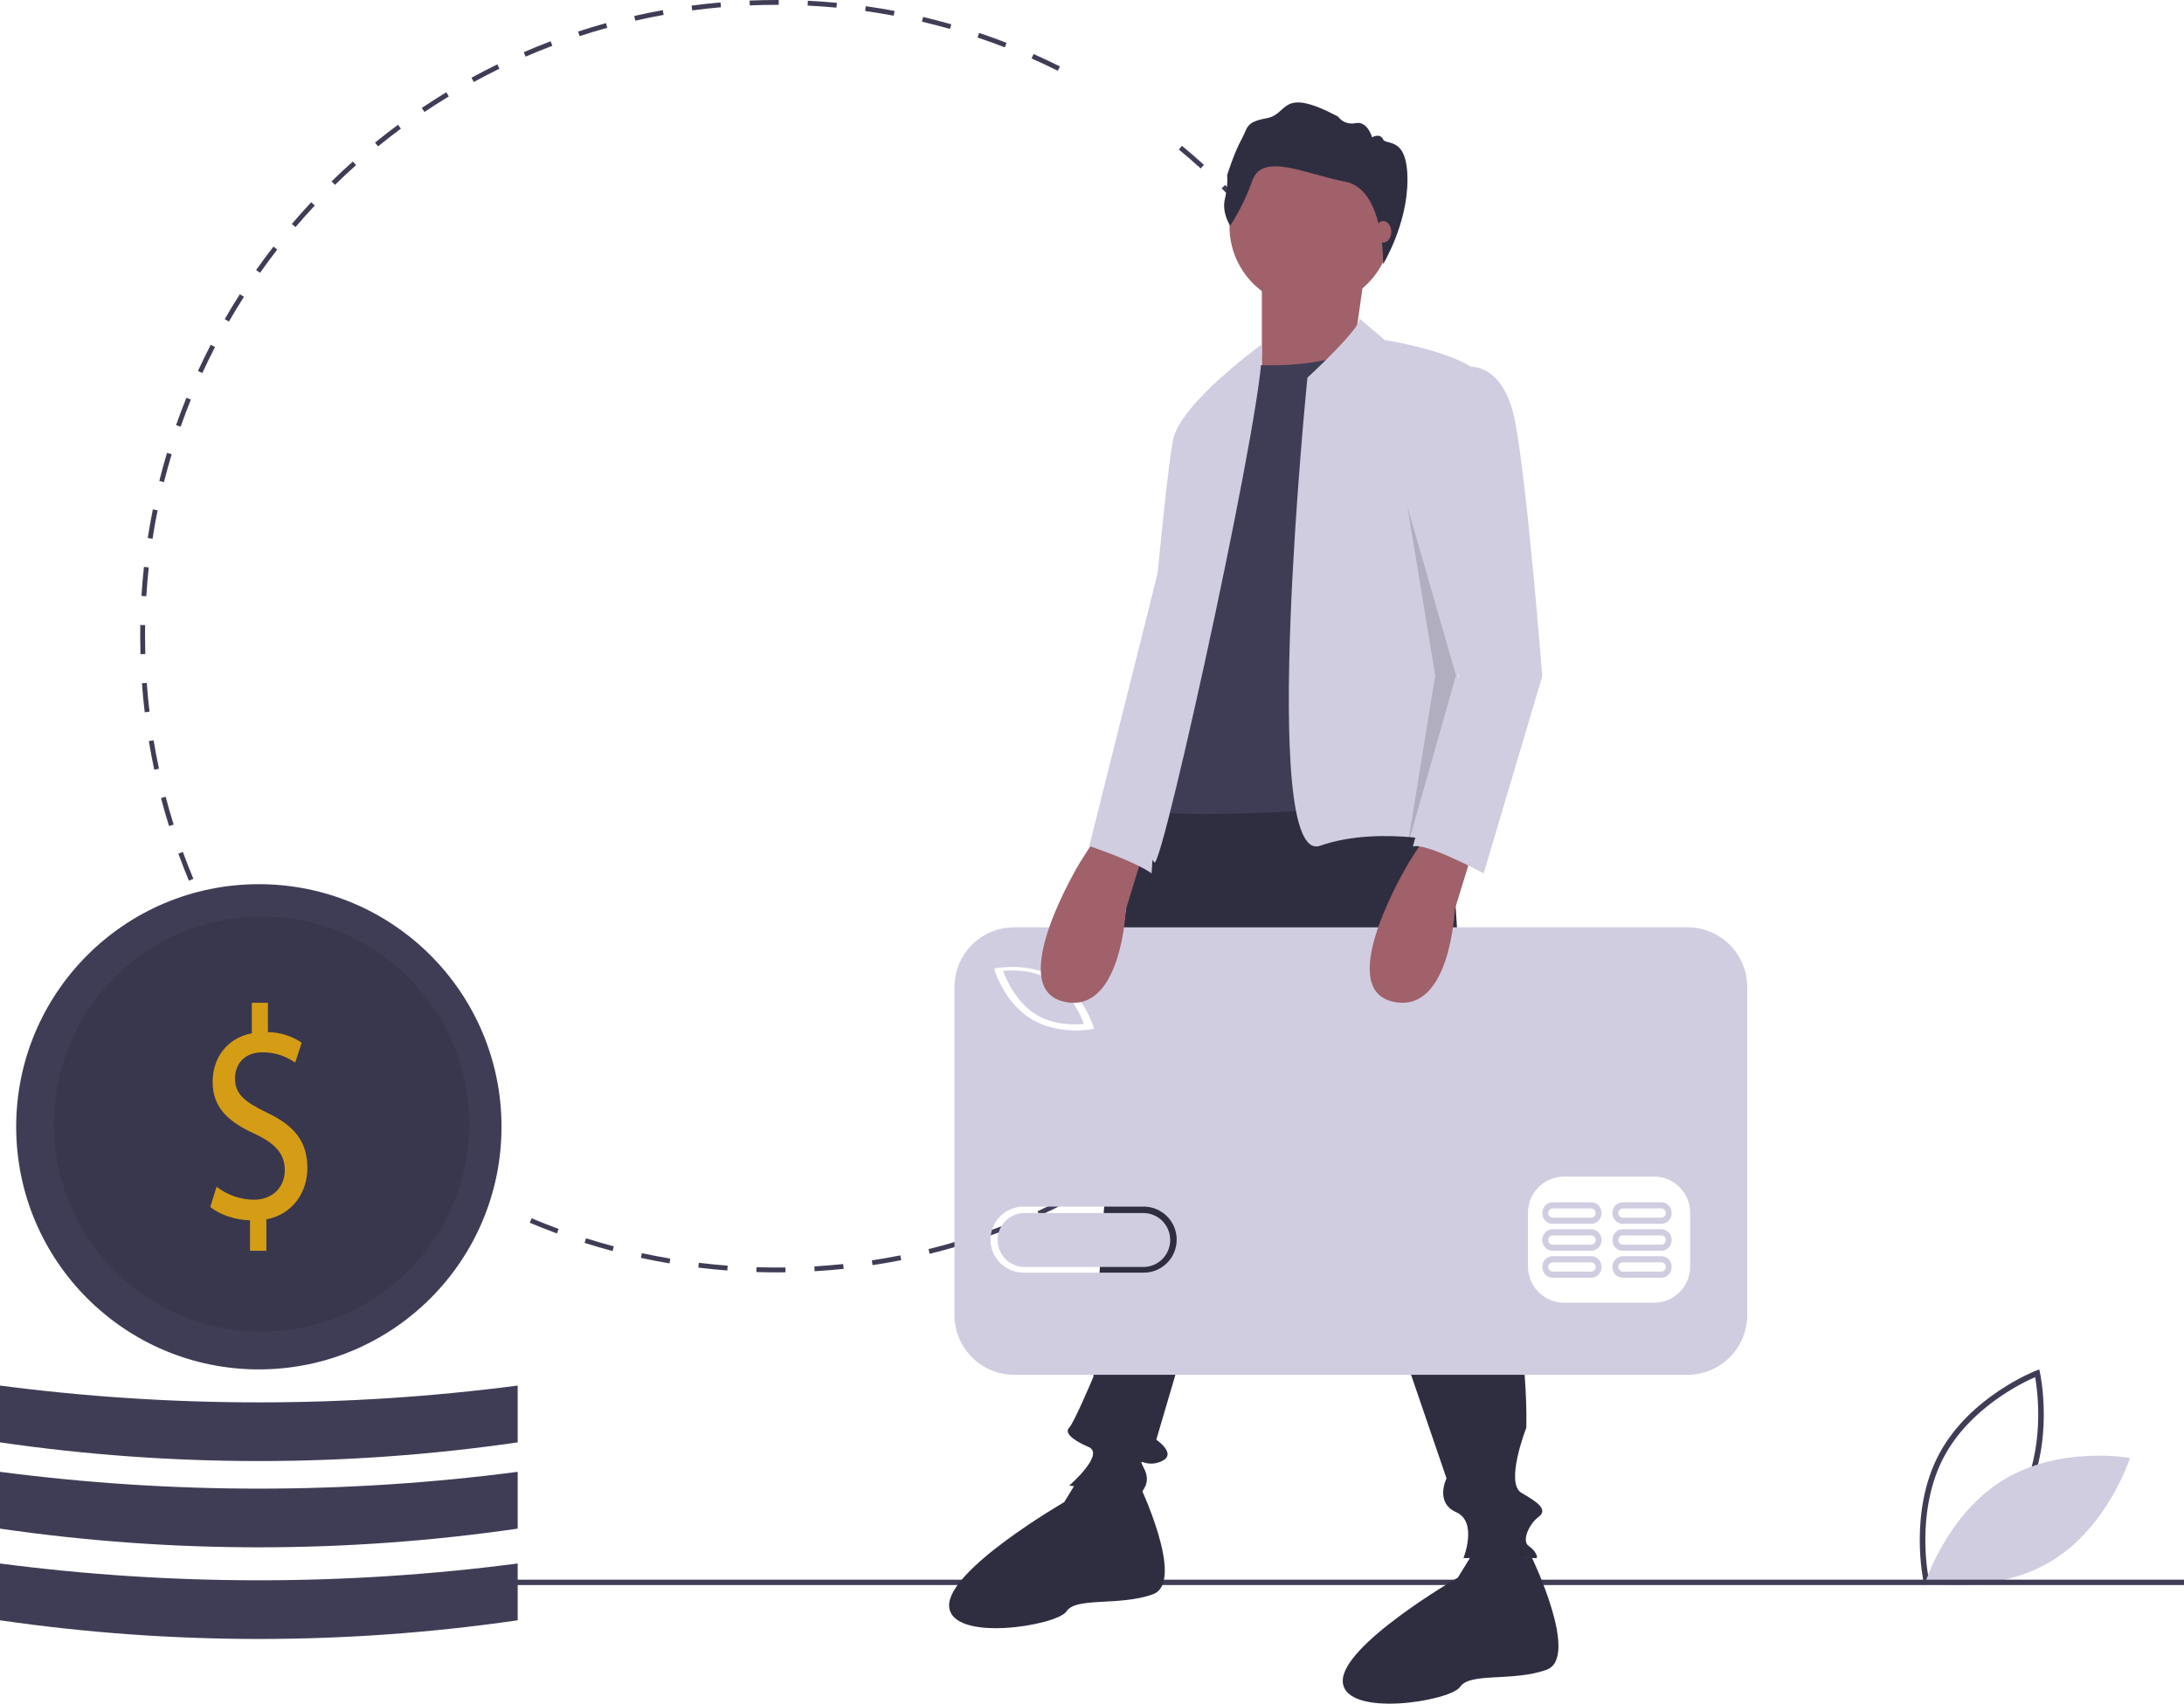 <svg xmlns="http://www.w3.org/2000/svg" width="405" height="316" viewBox="0 0 405 316">
    <g fill="none">
        <path fill="#3F3D56" d="M356.71 293.413c-.03-.129-2.824-13.02 2.883-23.727 5.706-10.706 17.887-15.428 18.01-15.475l.556-.211.132.587c.029.129 2.823 13.02-2.884 23.727-5.706 10.706-17.887 15.428-18.01 15.475l-.557.211-.13-.587zm20.686-37.98c-2.44 1.061-12.07 5.709-16.89 14.751-4.82 9.044-3.366 19.739-2.902 22.383 2.44-1.059 12.065-5.7 16.89-14.751 4.82-9.044 3.366-19.737 2.902-22.383z"/>
        <path fill="#D0CDE1" d="M371.535 274.479C361.04 280.876 357 293.584 357 293.584s12.972 2.335 23.465-4.063C390.96 283.124 395 270.416 395 270.416s-12.972-2.335-23.465 4.063z"/>
        <path fill="#3F3D56" d="M144 236c-1.245 0-2.502-.02-3.737-.058l.028-.897c1.773.055 3.582.07 5.362.046l.012.898c-.554.007-1.109.01-1.665.011zm7.064-.208l-.052-.896c1.775-.104 3.572-.252 5.343-.437l.094.892c-1.784.187-3.596.336-5.385.44zm-16.195-.14c-1.79-.137-3.598-.317-5.376-.535l.11-.89c1.764.216 3.558.395 5.335.53l-.069.895zm26.938-.987l-.135-.886c1.764-.268 3.541-.579 5.281-.925l.175.88c-1.754.349-3.544.662-5.321.931zm-37.66-.328c-1.767-.3-3.552-.644-5.304-1.024l.19-.877c1.739.377 3.51.72 5.265 1.016l-.15.885zm48.255-1.777l-.216-.871c1.731-.429 3.472-.902 5.174-1.406l.255.86c-1.715.509-3.47.985-5.213 1.417zm-58.81-.515c-1.735-.461-3.48-.969-5.188-1.509l.27-.855c1.695.536 3.427 1.04 5.148 1.497l-.23.867zm69.166-2.558l-.295-.847c1.68-.584 3.37-1.216 5.023-1.877l.333.833c-1.666.667-3.368 1.303-5.061 1.891zm-79.48-.703c-1.684-.619-3.38-1.287-5.037-1.985l.348-.827c1.645.693 3.327 1.356 4.999 1.97l-.31.842zm89.498-3.305l-.371-.817c1.613-.733 3.234-1.516 4.82-2.326l.408.8c-1.597.816-3.231 1.604-4.857 2.343zm9.6-4.908l-.443-.78c1.547-.882 3.091-1.81 4.59-2.758l.479.758c-1.51.955-3.066 1.89-4.625 2.78zm9.12-5.769l-.514-.735c1.457-1.018 2.91-2.084 4.32-3.168l.548.712c-1.421 1.092-2.886 2.166-4.355 3.191zm-136.767-1.264c-1.448-1.052-2.895-2.153-4.3-3.276l.56-.7c1.395 1.113 2.83 2.206 4.268 3.25l-.528.726zm145.326-5.314l-.579-.686c1.358-1.146 2.71-2.34 4.017-3.55l.61.66c-1.318 1.218-2.68 2.421-4.048 3.576zm-153.772-1.43c-1.349-1.18-2.689-2.41-3.983-3.652l.622-.647c1.284 1.233 2.614 2.452 3.952 3.625l-.59.674zm161.701-5.905l-.639-.63c1.252-1.268 2.49-2.58 3.68-3.9l.667.6c-1.2 1.33-2.447 2.652-3.708 3.93zm-169.495-1.575c-1.238-1.301-2.46-2.647-3.633-3.998l.678-.588c1.164 1.341 2.377 2.676 3.605 3.967l-.65.619zm176.728-6.452l-.694-.57c1.131-1.376 2.245-2.796 3.31-4.221l.72.537c-1.075 1.436-2.197 2.868-3.336 4.254zM51.41 191.159c-1.112-1.405-2.206-2.855-3.253-4.31l.728-.524c1.04 1.444 2.125 2.883 3.228 4.277l-.703.557zm190.28-6.954l-.742-.503c1-1.474 1.98-2.99 2.913-4.509l.765.47c-.94 1.53-1.928 3.058-2.936 4.542zm-196.585-1.807c-.977-1.5-1.934-3.042-2.844-4.586l.773-.455c.903 1.532 1.853 3.063 2.823 4.55l-.752.49zm202.245-7.408l-.785-.434c.862-1.559 1.698-3.16 2.488-4.759l.805.398c-.796 1.61-1.64 3.224-2.508 4.795zm4.792-9.701l-.822-.36c.716-1.633 1.402-3.306 2.041-4.97l.838.321c-.644 1.678-1.336 3.363-2.057 5.009zM35.03 163.353c-.688-1.651-1.346-3.34-1.958-5.021l.844-.307c.606 1.668 1.26 3.344 1.942 4.983l-.828.345zm220.993-8.173l-.852-.282c.56-1.688 1.088-3.412 1.57-5.127l.864.243c-.486 1.728-1.018 3.466-1.582 5.166zm-224.679-1.966c-.534-1.71-1.036-3.458-1.491-5.193l.868-.228c.452 1.722.95 3.456 1.48 5.153l-.857.268zm227.603-8.433l-.874-.203c.402-1.73.77-3.496 1.092-5.25l.883.163c-.326 1.767-.696 3.546-1.1 5.29zm-230.344-2.017c-.374-1.752-.713-3.538-1.006-5.307l.885-.148c.292 1.757.628 3.529.999 5.268l-.878.187zm232.3-8.607l-.89-.121c.242-1.758.446-3.55.606-5.327l.894.08c-.162 1.792-.367 3.597-.61 5.368zM26.835 132.11c-.212-1.777-.385-3.586-.517-5.377l.895-.066c.13 1.778.303 3.573.513 5.336l-.891.107zm235.044-8.709l-.897-.04c.08-1.778.12-3.582.12-5.36H262c0 1.792-.04 3.61-.121 5.4zm-235.833-2.064c-.03-1.1-.046-2.223-.046-3.336 0-.69.006-1.38.018-2.068l.897.016c-.012.683-.018 1.367-.018 2.052 0 1.105.016 2.219.046 3.311l-.897.025zm1.082-10.745l-.896-.056c.112-1.793.267-3.604.46-5.383l.892.097c-.192 1.765-.345 3.562-.456 5.342zm233.395-5.474c-.179-1.77-.425-2.632-.686-4.393l.888-.131c.262 1.774.487 3.13.668 4.912l-.87-.388zm-232.24-5.183l-.887-.137c.274-1.775.594-3.565.949-5.319l.88.178c-.353 1.74-.67 3.516-.943 5.278zm230.649-4.494c-.343-1.75-.729-3.512-1.148-5.237l.872-.212c.422 1.738.811 3.513 1.156 5.277l-.88.172zM30.408 89.427l-.87-.218c.435-1.738.918-3.49 1.434-5.209l.86.258c-.513 1.706-.992 3.445-1.424 5.17zm225.988-4.403c-.5-1.708-1.048-3.427-1.626-5.109l.849-.291c.582 1.694 1.134 3.426 1.638 5.148l-.861.252zm-222.9-5.877l-.846-.298c.597-1.696 1.24-3.4 1.914-5.066l.832.337c-.668 1.652-1.307 3.344-1.9 5.027zm219.415-4.26c-.655-1.652-1.356-3.309-2.084-4.926l.819-.369c.733 1.63 1.44 3.3 2.1 4.964l-.835.33zm-215.387-5.7l-.815-.374c.75-1.632 1.547-3.269 2.37-4.865l.798.412c-.817 1.583-1.609 3.208-2.353 4.827zm210.995-4.054c-.803-1.584-1.654-3.171-2.529-4.717l.781-.442c.882 1.558 1.74 3.157 2.548 4.754l-.8.405zM42.45 59.646l-.777-.447c.895-1.555 1.839-3.11 2.806-4.624l.756.482c-.96 1.503-1.896 3.047-2.785 4.59zm200.798-3.829c-.948-1.51-1.94-3.013-2.95-4.47l.736-.51c1.018 1.467 2.019 2.982 2.974 4.503l-.76.477zM48.225 50.602l-.733-.517c1.034-1.467 2.116-2.93 3.215-4.347l.709.55c-1.09 1.407-2.164 2.858-3.19 4.314zm188.919-3.586c-1.082-1.416-2.208-2.824-3.348-4.185l.688-.576c1.148 1.37 2.283 2.79 3.373 4.216l-.713.545zM54.8 42.126l-.683-.582c1.16-1.363 2.37-2.72 3.596-4.034l.656.612c-1.216 1.304-2.417 2.65-3.57 4.004zm175.46-3.324c-1.205-1.312-2.455-2.612-3.715-3.865l.632-.636c1.27 1.262 2.53 2.572 3.744 3.894l-.66.607zM62.116 34.287l-.627-.642c1.283-1.255 2.61-2.496 3.946-3.688l.597.67c-1.325 1.182-2.642 2.414-3.916 3.66zm160.542-3.042c-1.321-1.198-2.685-2.38-4.054-3.512l.572-.692c1.38 1.141 2.754 2.332 4.085 3.54l-.603.664zM70.11 27.148l-.567-.696c1.388-1.13 2.822-2.245 4.263-3.313l.535.72c-1.43 1.061-2.854 2.167-4.231 3.289zm8.606-6.38l-.5-.744c1.485-.999 3.014-1.978 4.544-2.909l.467.767c-1.52.924-3.037 1.895-4.511 2.887zm9.147-5.563l-.43-.788c1.571-.86 3.182-1.694 4.789-2.48l.394.807c-1.594.78-3.193 1.607-4.753 2.46zm108.296-2.08c-1.597-.795-3.233-1.563-4.862-2.283l.363-.821c1.642.726 3.29 1.5 4.9 2.302l-.401.803zm-98.684-2.621l-.357-.824c1.642-.711 3.322-1.394 4.993-2.029l.318.84c-1.658.629-3.325 1.306-4.954 2.013zm88.86-1.72c-1.662-.645-3.363-1.26-5.055-1.828l.286-.85c1.705.572 3.418 1.191 5.093 1.84l-.325.837zm-78.851-2.081l-.28-.853c1.706-.559 3.446-1.085 5.171-1.564l.24.864c-1.712.476-3.439.998-5.131 1.553zm68.675-1.334c-1.712-.488-3.457-.943-5.188-1.35l.205-.874c1.745.411 3.504.87 5.229 1.36l-.246.864zm-58.346-1.533l-.2-.875c1.749-.399 3.53-.763 5.293-1.08l.16.882c-1.75.316-3.518.677-5.253 1.073zm47.912-.927c-1.747-.328-3.527-.62-5.29-.867l.125-.889c1.776.25 3.57.544 5.331.874l-.166.882zm-37.363-.977l-.118-.889c1.776-.237 3.582-.436 5.369-.592l.078.894c-1.773.155-3.566.352-5.329.587zm26.748-.514c-1.767-.167-3.566-.295-5.347-.381l.043-.897c1.795.087 3.607.216 5.388.384l-.084.894zM139.041 1l-.037-.897C140.653.035 142.334 0 144 0h.406l-.002.898H144c-1.654 0-3.322.035-4.959.103zM76 293H405V294H76z"/>
        <path fill="#2F2E41" d="M268.243 142.012l4.485 69.461s10.765 27.336 10.317 53.328c0 0-4.037 10.307-.897 12.1 3.14 1.792 4.933 3.136 3.14 4.48-1.795 1.345-3.14 4.482-1.795 5.378 1.346.897 1.794 2.241 1.346 2.241h-13.456s2.691-6.722-1.346-8.515c-4.036-1.792-1.794-6.273-1.794-6.273l-30.051-87.834-23.772 80.663s4.037 2.69.897 4.034c-3.14 1.344-4.485-1.345-3.14 1.344 1.346 2.689-.448 4.033-.448 4.481 0 .449-13.456-1.344-13.456-1.344s6.728-5.826 3.588-7.17c-3.14-1.345-4.485-2.689-3.588-3.585.897-.896 4.485-9.411 4.485-9.411s1.794-32.266 2.243-33.61c.448-1.344 0-7.618 0-10.755 0-3.137-.449-15.685.897-18.822 1.345-3.137 2.691-41.676 9.867-46.157 7.177-4.482 52.478-4.034 52.478-4.034z"/>
        <path fill="#2F2E41" d="M211.122 275.024s8.89 18.44 2.667 20.688c-6.223 2.248-14.224.45-16.002 3.148-1.778 2.698-21.336 5.846-21.78-.9-.445-6.745 21.336-19.338 21.336-19.338L200.18 274l10.942 1.024zM284.122 289.024s8.89 18.44 2.667 20.688c-6.223 2.248-14.224.45-16.002 3.148-1.778 2.698-21.336 5.846-21.78-.9-.445-6.745 21.336-19.338 21.336-19.338L273.18 288l10.942 1.024z"/>
        <circle cx="243" cy="42" r="15" fill="#A0616A"/>
        <path fill="#A0616A" d="M253 51L251.19 63.827 237.619 74 234 69.135 234 52.327z"/>
        <path fill="#3F3D56" d="M231.517 67.586s13.924 1.345 21.11-3.586L267 148.73s-50.754 4.035-53 1.345v-26.45l8.983-43.038 8.534-13z"/>
        <path fill="#D0CDE1" d="M252.01 59l4.764 4.056s19.49 3.142 18.161 8.529l-5.316 63.739 1.772 21.545s-15.06-4.04-26.577 0c-11.517 4.04-2.367-86.812-2.367-86.812S253.005 60.33 252.01 59zM233.83 64s-14.388 10.398-16.187 17.153C215.845 87.908 210 159.06 210 159.06s2.698-1.351 4.046.9c1.35 2.252 22.031-92.398 19.783-95.96z"/>
        <path fill="#2F2E41" d="M228.132 41.867s-1.61-2.387-.99-4.956c.37-1.46.515-2.965.433-4.467 0 0 1.3-4.16 2.599-6.485 1.3-2.326.68-3.304 4.764-4.039 4.084-.734 2.414-5.996 13.18-.306.743 1.026 2.037 1.509 3.28 1.224 2.228-.428 3.032 2.631 3.032 2.631s1.485-.857 2.042.367c.557 1.224 4.528-.734 4.528 7.526S256.481 49 256.481 49s.332-13.894-7.032-15.302c-7.364-1.407-15.284-5.506-17.202-.244-1.036 2.953-2.417 5.776-4.115 8.413z"/>
        <ellipse cx="256.5" cy="43" fill="#A0616A" rx="1.5" ry="2"/>
        <path fill="#D0CDE1" d="M195.16 181.997c-3.438-2.249-7.584-2.077-9.16-1.905.6 1.593 2.401 5.659 5.84 7.91 3.446 2.254 7.586 2.077 9.16 1.906-.6-1.593-2.401-5.66-5.84-7.911zM212.038 225h-22.072c-2.743 0-4.966 2.239-4.966 5s2.223 5 4.966 5h22.072c2.741-.003 4.962-2.24 4.962-5s-2.22-4.997-4.962-5z"/>
        <path fill="#D0CDE1" d="M312.938 172H188.062c-2.934 0-5.748 1.166-7.822 3.241-2.075 2.076-3.24 4.89-3.24 7.825v60.868c0 6.111 4.953 11.066 11.062 11.066h124.876c2.934 0 5.748-1.166 7.822-3.241 2.075-2.076 3.24-4.89 3.24-7.825v-60.868c0-2.935-1.165-5.75-3.24-7.825-2.074-2.075-4.888-3.241-7.822-3.241zm-127.966 7.549c.247-.045 6.094-1.04 10.936 1.875 4.842 2.914 6.702 8.549 6.779 8.787l.196.608-.629.111c-.896.14-1.802.207-2.71.2-2.199 0-5.385-.364-8.226-2.075-4.842-2.913-6.702-8.549-6.778-8.787l-.196-.608.628-.111zm27.108 56.511h-22.273c-3.383 0-6.125-2.743-6.125-6.127s2.742-6.128 6.125-6.128h22.273c3.382 0 6.125 2.744 6.125 6.128s-2.743 6.127-6.125 6.127zm101.34-1.114c-.01 3.688-2.996 6.674-6.681 6.685h-16.705c-3.686-.01-6.67-2.997-6.682-6.685V224.92c.011-3.687 2.996-6.673 6.682-6.684h16.705c3.685.01 6.67 2.997 6.681 6.684v10.027z"/>
        <path fill="#D0CDE1" d="M295.075 233h-7.15c-1.063 0-1.925.895-1.925 2s.862 2 1.925 2h7.15c1.063 0 1.925-.895 1.925-2s-.862-2-1.925-2zm0 2.857h-7.15c-.295 0-.568-.162-.716-.428-.148-.265-.148-.593 0-.858.148-.266.42-.429.716-.428h7.15c.295 0 .568.162.716.428.148.265.148.593 0 .858-.148.266-.42.429-.716.428zM308.076 233h-7.149c-.688-.001-1.324.38-1.669 1-.344.618-.344 1.382 0 2 .345.62.981 1.001 1.67 1h7.148c1.062 0 1.924-.895 1.924-2s-.862-2-1.924-2zm0 2.857h-7.149c-.295 0-.568-.162-.715-.428-.148-.265-.148-.593 0-.858.147-.266.42-.429.715-.428h7.149c.454.001.822.384.822.857s-.368.856-.822.857zM295.073 228h-7.149c-1.062 0-1.924.895-1.924 2s.862 2 1.924 2h7.149c.688.001 1.324-.38 1.669-1 .344-.618.344-1.382 0-2-.345-.62-.981-1.001-1.67-1zm0 2.857h-7.149c-.455 0-.824-.384-.824-.857s.369-.857.824-.857h7.149c.455 0 .824.384.824.857s-.369.857-.824.857zM308.076 228h-7.149c-.688-.001-1.324.38-1.669 1-.344.618-.344 1.382 0 2 .345.62.981 1.001 1.67 1h7.148c1.062 0 1.924-.895 1.924-2s-.862-2-1.924-2zm0 2.857h-7.149c-.455 0-.824-.384-.824-.857s.369-.857.824-.857h7.149c.455 0 .824.384.824.857s-.369.857-.824.857zM295.075 223h-7.15c-1.063 0-1.925.895-1.925 2s.862 2 1.925 2h7.15c1.063 0 1.925-.895 1.925-2s-.862-2-1.925-2zm0 2.857h-7.15c-.456 0-.825-.384-.825-.857s.37-.857.825-.857h7.15c.456 0 .825.384.825.857s-.37.857-.825.857zM308.078 223h-7.15c-.689-.001-1.325.38-1.67 1-.344.618-.344 1.382 0 2 .345.62.981 1.001 1.67 1h7.15c1.062-.002 1.922-.897 1.922-2s-.86-1.998-1.922-2zm0 2.857h-7.15c-.456 0-.825-.384-.825-.857s.37-.857.825-.857h7.15c.456 0 .825.384.825.857s-.37.857-.825.857z"/>
        <path fill="#A0616A" d="M273 158.165l-3.234 10.575s-.827 19.716-11.655 17.004c-10.828-2.713 3.158-25.77 3.158-25.77l3.159-4.974 8.572 3.165zM212 158.165l-3.234 10.575s-.827 19.716-11.655 17.004c-10.828-2.713 3.158-25.77 3.158-25.77l3.159-4.974 8.572 3.165z"/>
        <path fill="#D0CDE1" d="M271.51 68.094s7.245-1.806 9.509 10.384c2.264 12.19 4.981 46.953 4.981 46.953L275.132 162s-10.868-5.87-13.132-4.966l8.552-31.748-7.194-32.36s6.34-24.832 8.151-24.832z"/>
        <path fill="#000" d="M261 94L270 125.277 261 157 266.143 125.277z" opacity=".15"/>
        <path fill="#D0CDE1" d="M218 93l-16 63.928s8.44 2.821 11.55 5.072L218 93z"/>
        <circle cx="48" cy="209" r="45" fill="#3F3D56"/>
        <circle cx="48.5" cy="208.5" r="38.5" fill="#000" opacity=".1"/>
        <path fill="#D59D15" d="M46.364 232v-5.659c-2.792-.056-5.68-1.065-7.364-2.465l1.155-3.754c2.002 1.537 4.43 2.38 6.93 2.409 3.418 0 5.728-2.297 5.728-5.49 0-3.083-1.877-4.987-5.439-6.668-4.909-2.241-7.94-4.819-7.94-9.693 0-4.65 2.839-8.18 7.267-9.021V186h2.983v5.435c2.225.031 4.396.711 6.257 1.96l-1.203 3.699c-1.785-1.252-3.9-1.917-6.064-1.905-3.706 0-5.102 2.577-5.102 4.818 0 2.914 1.78 4.37 5.968 6.388 4.957 2.353 7.46 5.266 7.46 10.253 0 4.426-2.647 8.573-7.604 9.525V232h-3.032z"/>
        <path fill="#3F3D56" d="M96 300.534c-31.824 4.621-64.176 4.621-96 0V290c31.858 4.155 64.142 4.155 96 0v10.534zM96 283.534c-31.824 4.621-64.176 4.621-96 0V273c31.858 4.155 64.142 4.155 96 0v10.534zM96 267.534c-31.824 4.621-64.176 4.621-96 0V257c31.858 4.155 64.142 4.155 96 0v10.534z"/>
    </g>
</svg>
